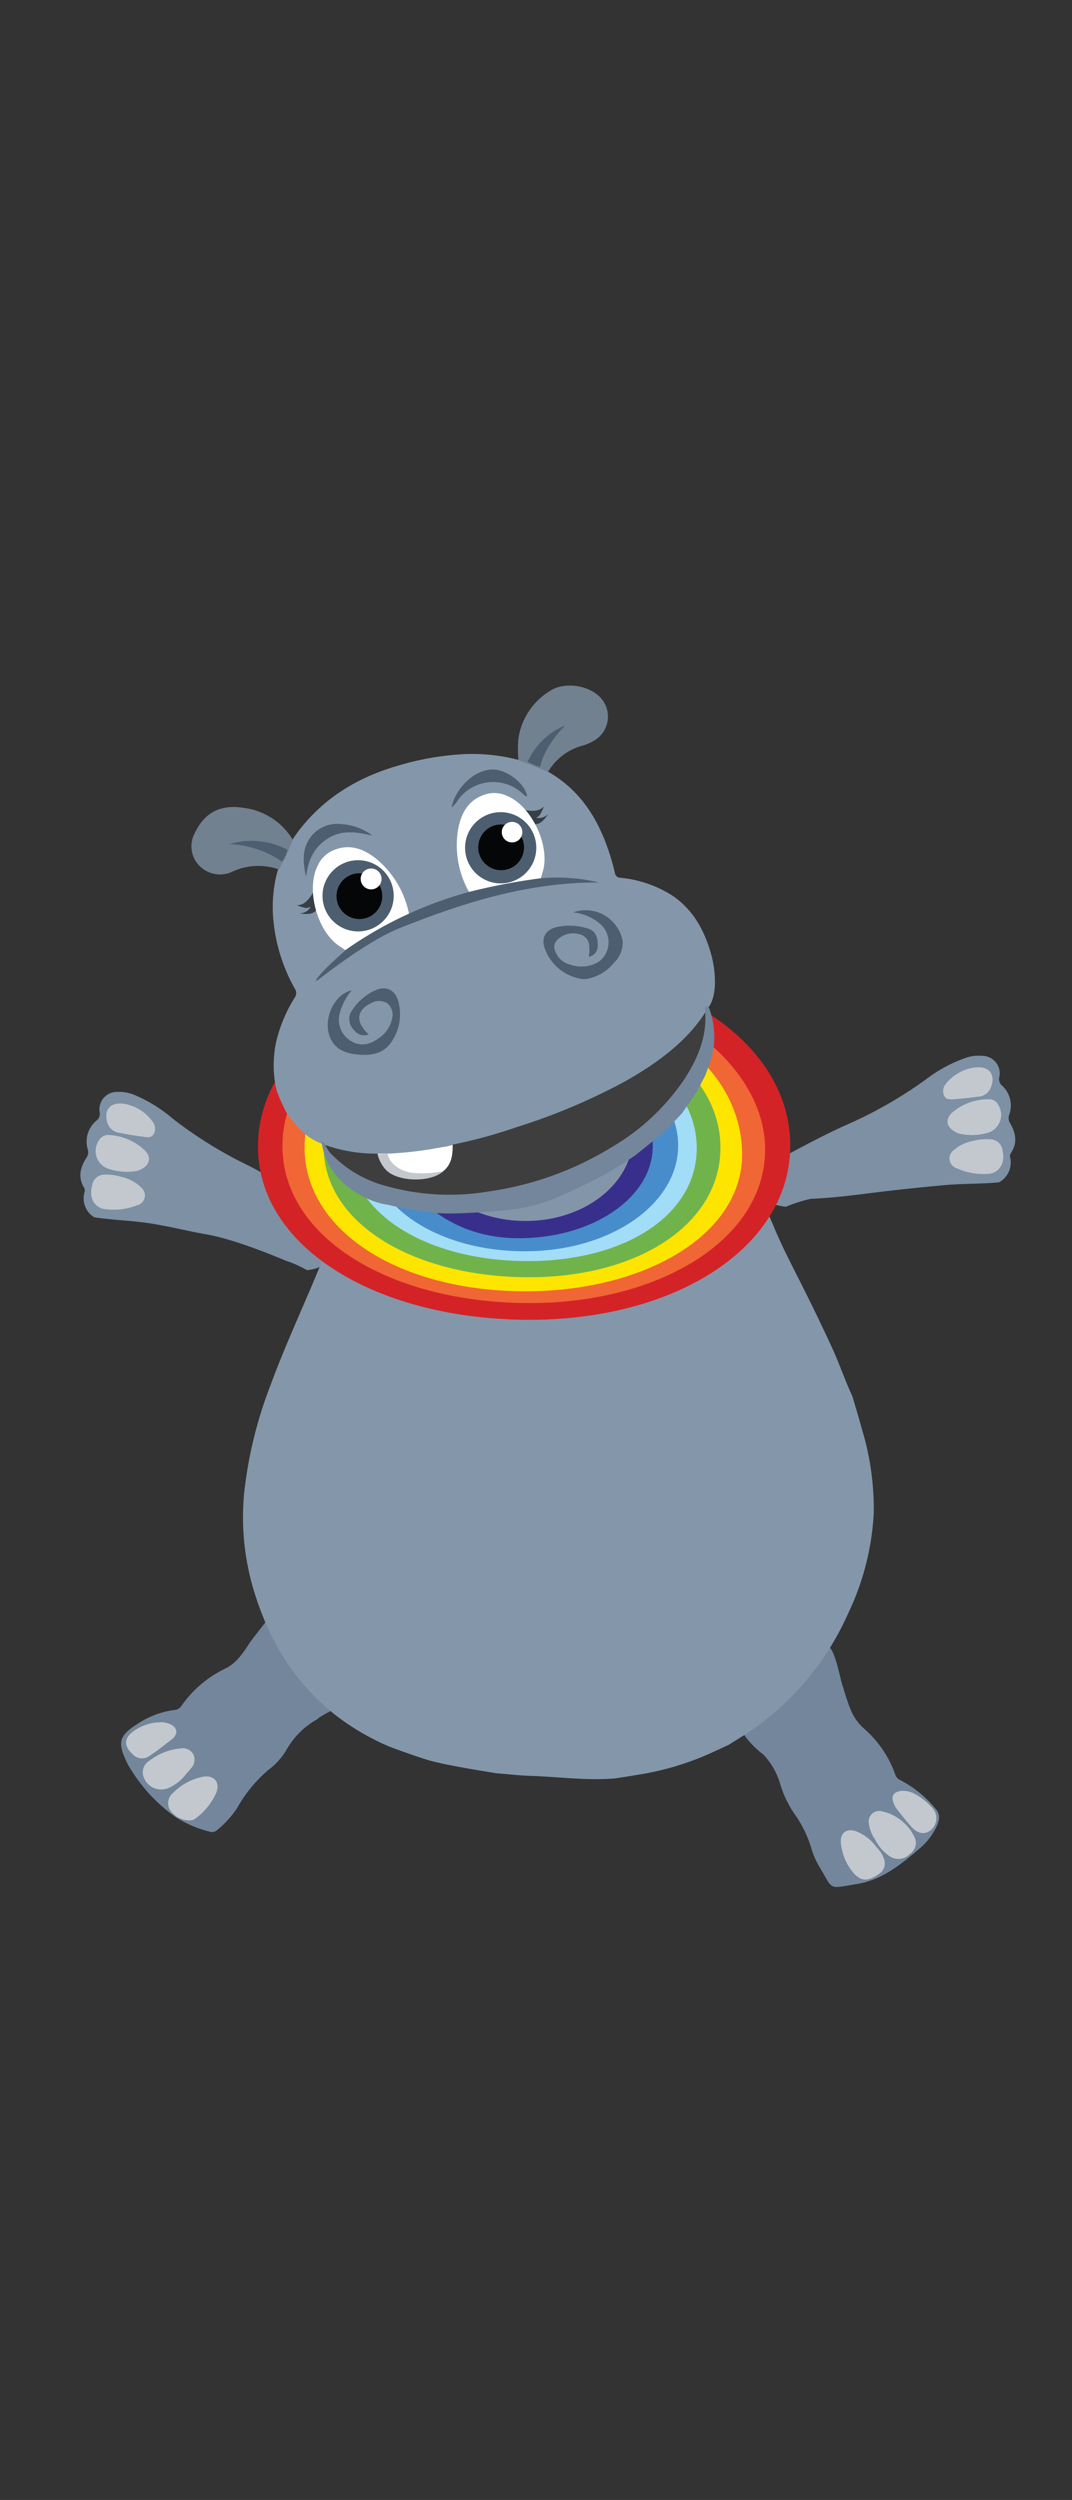 <svg id="Layer_3" data-name="Layer 3" xmlns="http://www.w3.org/2000/svg" viewBox="0 0 595.28 1387.94"><rect x="0" y="0" width="595.28" height="1387.94" fill="#333333" stroke="none"/><defs><style>.cls-1{fill:#73869c;}.cls-2{fill:#c2c8ce;}.cls-3{fill:#7d90a4;}.cls-4{fill:#8497aa;}.cls-5{fill:#d42327;}.cls-6{fill:#f16635;}.cls-7{fill:#fde500;}.cls-8{fill:#71b34b;}.cls-9{fill:#a2ddf7;}.cls-10{fill:#488dcb;}.cls-11{fill:#382f8d;}.cls-12{fill:#8396a9;}.cls-13{fill:#3e3e3e;}.cls-14{fill:#fff;}.cls-15{fill:#363e46;}.cls-16{fill:#4d5e70;}.cls-17{fill:#050607;}.cls-18{fill:#728190;}</style></defs><title>HappyHippo-landing_and_jumping-1</title><g id="character"><path class="cls-1" d="M98,1009.18a91.78,91.78,0,0,1-26.31-28.4,22.28,22.28,0,0,1-1.39-2.65c-5.18-10.77-4.13-14.59,6-21A47.31,47.31,0,0,1,97,949.35a5.12,5.12,0,0,0,3.82-2.37,62.71,62.71,0,0,1,23.94-20.45c6.6-3.08,10.39-9.07,14.18-14.89.87-1.33,18.32-23.57,19.21-24.86,19-12.34,32.42,7.77,36.3,13.38,6.51,9.5,16.07,25.23,1.54,42.62.78.77-20.13,10.64-19.49,11.54a44.38,44.38,0,0,0-17.82,17.85,37.78,37.78,0,0,1-9.25,10.15,76,76,0,0,0-17.8,21.59,56.31,56.31,0,0,1-11,12.06,4.22,4.22,0,0,1-4.31.92,64.21,64.21,0,0,1-14.13-5.37"/><path class="cls-2" d="M96.14,1006.9A7.4,7.4,0,0,1,95,996.5h0a7.55,7.55,0,0,1,1.13-1.13,31.72,31.72,0,0,1,16.56-8.94c6.17-1.08,9.68,3.08,7.43,8.76a35.14,35.14,0,0,1-11.87,14.62C106.47,1011.31,100.08,1011.09,96.14,1006.9Z"/><path class="cls-2" d="M103.51,984.69a25,25,0,0,1-10,8A10.37,10.37,0,0,1,80,987.21a11.17,11.17,0,0,1-.57-1.78,7.4,7.4,0,0,1,3.67-8,32.52,32.52,0,0,1,17-6.7,6.79,6.79,0,0,1,7.19,3.09,6.93,6.93,0,0,1-1.39,8.08C105,983.09,104,984.08,103.51,984.69Z"/><path class="cls-2" d="M73.44,973.65c-4.66-4.19-4.57-8.69.49-12.33a25.86,25.86,0,0,1,15.76-5.15A12.5,12.5,0,0,1,94,957c4.78,1.94,5.24,5.8,1.11,8.91s-7.77,6.17-11.88,8.76a6.93,6.93,0,0,1-9.75-1Z"/><path class="cls-1" d="M423.9,974.09a48.74,48.74,0,0,1-18.51-28.65c-3.08-15.42,9.78-24.68,28.87-35.9,15.42-3.49,18.5.65,26.3,5.12,3.09,1.85,6,17,7.1,20.54,1.45,4.47,2.68,9,4.5,13.38a27.49,27.49,0,0,0,7.52,11,60.31,60.31,0,0,1,17.46,25.6,5,5,0,0,0,2.74,3.08,62.06,62.06,0,0,1,19.71,16.07c3.08,3.42,1.79,7.21,0,10.73a35.9,35.9,0,0,1-9,11.23c-10.33,8.91-21,17.51-35,19.73-16,2.56-12.67,3.61-20.63-9.71a44.29,44.29,0,0,1-4.56-10.58,63.94,63.94,0,0,0-8.76-18,59.67,59.67,0,0,1-8.64-18.1A40.18,40.18,0,0,0,423.9,974.09Z"/><path class="cls-2" d="M486,1021.36a20.27,20.27,0,0,1-3.52-9,5.83,5.83,0,0,1,4.6-6.84,5.91,5.91,0,0,1,2.37,0A26.31,26.31,0,0,1,508.3,1021a7.61,7.61,0,0,1-3.08,8.33,8.73,8.73,0,0,1-10.82,1.48A24.68,24.68,0,0,1,486,1021.36Z"/><path class="cls-2" d="M470.71,1035.24a31.81,31.81,0,0,1-3.79-12c-.43-5.55,2.9-8.26,8.26-6.63A25.12,25.12,0,0,1,487,1025.9a15.54,15.54,0,0,1,3.89,6.16,6.88,6.88,0,0,1-2.75,8.27C480.83,1045.6,476.32,1044.58,470.71,1035.24Z"/><path class="cls-2" d="M497.6,1003.88c-3.7-6.17-2-9.26,3.39-9.63a13.92,13.92,0,0,1,8,2.29,33.44,33.44,0,0,1,8.57,7,8.5,8.5,0,0,1-.16,12l-.08.09c-3.09,3.08-7.43,2.74-11-1.18S499.76,1006.53,497.6,1003.88Z"/><path class="cls-3" d="M436.39,670c-16.6-2.44-19.12-8-18.51-18.07,14.47-8.45,37.6-21,52.89-27.76a235.88,235.88,0,0,0,43.39-24.91,80,80,0,0,1,22.21-12,21.38,21.38,0,0,1,8.94-1.08,9.71,9.71,0,0,1,9.84,9.58h0a9.46,9.46,0,0,1-.25,2.31,4.68,4.68,0,0,0,1.76,4.81A15.12,15.12,0,0,1,560.39,619a5.2,5.2,0,0,0,.56,4.63c3.08,5.33,4.19,10.86.46,16.44a3.06,3.06,0,0,0-.46,2.56,12.54,12.54,0,0,1-6.17,13.78c-9.69.93-19.46.65-29.18,1.48q-16.74,1.46-33.49,3.43c-13.94,1.63-27.75,3.7-41.88,4.25A79,79,0,0,0,436.39,670Z"/><path class="cls-2" d="M532.36,629.3c-6.94-2.65-8.08-8-3.27-11.9a30.83,30.83,0,0,1,20.14-7.13,5.75,5.75,0,0,1,5.3,3.46A10.44,10.44,0,0,1,550.69,628h0a10.83,10.83,0,0,1-3,1.15A31.72,31.72,0,0,1,532.36,629.3Z"/><path class="cls-2" d="M556.51,645.89a8.58,8.58,0,0,1-8.39,5.83,35.11,35.11,0,0,1-16.72-3.08,5.68,5.68,0,0,1-1.91-10,22.31,22.31,0,0,1,11.13-5.28,27.46,27.46,0,0,1,9.25-.83,6.94,6.94,0,0,1,6.88,6.54A12,12,0,0,1,556.51,645.89Z"/><path class="cls-2" d="M550.34,603.49a8.09,8.09,0,0,1-7.62,5.4c-4.32.68-8.7,1-13,1.42-2,0-4.14.43-5.34-1.79a6.15,6.15,0,0,1,.74-6.66,24.67,24.67,0,0,1,14.9-9,15.39,15.39,0,0,1,1.66-.22C549.32,591.74,552.93,596.55,550.34,603.49Z"/><path class="cls-3" d="M158.93,700c-11.38-4.75-30.57-12.34-44.41-14.71-11-1.95-22-4.81-33.19-6.39-9.65-1.35-19.39-1.6-29-3.08a12.32,12.32,0,0,1-5.39-14,3.11,3.11,0,0,0-.34-2.59c-3.43-5.77-2-11.23,1.36-16.41a5.35,5.35,0,0,0,.8-4.6,15.15,15.15,0,0,1,4.59-15.91,4.71,4.71,0,0,0,2-4.72,9.71,9.71,0,0,1,7.88-11.25h0a9.58,9.58,0,0,1,2.33-.13,21.77,21.77,0,0,1,8.88,1.58A81.15,81.15,0,0,1,95.86,621a236.55,236.55,0,0,0,42.84,26.46c14.89,7.68,36.48,22.2,50.45,31.45,0,10.06-2,24.67-18.72,26.28A58.3,58.3,0,0,0,158.93,700Z"/><path class="cls-2" d="M76.15,650.06c7.1-2.25,8.55-7.59,3.92-11.69a30.77,30.77,0,0,0-19.71-8.23,5.84,5.84,0,0,0-5.49,3.08,10.43,10.43,0,0,0,2.85,14.46,10.12,10.12,0,0,0,3.14,1.42A31.82,31.82,0,0,0,76.15,650.06Z"/><path class="cls-2" d="M51.05,665.2a8.59,8.59,0,0,0,8.08,6.17A35.41,35.41,0,0,0,76,669.21a5.68,5.68,0,0,0,4.34-6.75,5.8,5.8,0,0,0-1.87-3.12,22.54,22.54,0,0,0-10.83-5.89,27.9,27.9,0,0,0-9.25-1.33,6.94,6.94,0,0,0-7.22,6.17A12,12,0,0,0,51.05,665.2Z"/><path class="cls-2" d="M59.65,623.32a8,8,0,0,0,7.28,5.7c4.29.93,8.64,1.52,12.95,2.13,2,.28,4.11.68,5.43-1.51a6,6,0,0,0-.4-6.66,24.43,24.43,0,0,0-14.37-9.84,15.1,15.1,0,0,0-1.63-.31C61.29,611.63,57.4,616.32,59.65,623.32Z"/><path class="cls-4" d="M214.37,968.9c-39.47-17.64-63-48.47-74.44-89.43a140.31,140.31,0,0,1-4.26-51.35,235.68,235.68,0,0,1,14.47-58.87c7.71-21.09,17.2-41.42,25.81-62.14.68-1.63,5.73-13.79,5.92-14l22-48.79a47,47,0,0,1,5.43-8.69c3.82-5.06,8.76-27.76,12.33-25.72,25.66,14.74,35.81,14.74,65.14,17.23,24.94,2.13,42.55,4.35,66.79-1.82,31.58-8,26.68-10.17,40.09-24.17,1.08.4,35.16,77.74,35.56,78.7,5.28,13,12,25.38,18.23,38q7.51,15,14.58,30.35c4.08,8.85,7.13,18.1,11.29,26.92,1.76,6,3.61,12,5.24,18.07A153,153,0,0,1,485.2,840,146.78,146.78,0,0,1,471,895.69a155.88,155.88,0,0,1-57.61,67.54c-3.08,1.88-5.89,3.7-8.85,5.52-4.26,1.94-8.51,4-12.8,5.83a157.18,157.18,0,0,1-36.36,10.55c-3.33.55-13,2.15-14.62,2.28-15.42,1.2-30.84-1-46.26-1.48-6.38-.19-12.7-1-19-1.45-1.11-.28-26-4-37-7.09C231.8,975.44,215.89,969.71,214.37,968.9Z"/><path class="cls-5" d="M143.26,635.22c.89-56.15,67.85-100.87,151.11-99.55S439.72,581,438.82,637.1s-65,96.84-148.36,95.61S142.21,691.41,143.26,635.22Z"/><path class="cls-6" d="M156.86,635.13c.83-50.91,61.43-91.5,137-90.3s130.08,46.26,131,92c1.08,50.94-59,87.83-134.55,86.59S156,686,156.86,635.13Z"/><path class="cls-7" d="M169.13,636c.74-46.25,55.82-83.11,124.47-82s117.19,37.6,118.49,85.34C413.35,685.58,357,718,288.36,716.89S168.39,682.25,169.13,636Z"/><path class="cls-8" d="M179.74,635.9c.68-42.22,50.95-75.83,113.61-74.84s107.39,34.87,106.71,77.09-47,72-109.64,70.93S179.06,678.15,179.74,635.9Z"/><path class="cls-9" d="M193.25,635.81c-.65-42.34,44.75-66.64,99.8-65.75s94.58,31.27,93.84,68.37-41.48,62.6-96.53,61.68S193.93,672.91,193.25,635.81Z"/><path class="cls-10" d="M204.94,636c.52-32.53,39.72-58.59,88-57.91s84.16,26.21,83.64,58.59-38.49,58.6-86.75,58S204.29,668.5,204.94,636Z"/><path class="cls-11" d="M216.41,635.66c-5.21-27.76,34.14-50.86,76.14-50.18s70.38,23.41,69.91,51.59-34.17,51-76,50.36S220.36,657,216.41,635.66Z"/><ellipse class="cls-12" cx="291.43" cy="630.38" rx="47.49" ry="60.01" transform="translate(-343.55 911.65) rotate(-89.08)"/><path class="cls-13" d="M392.63,559.94a67.16,67.16,0,0,1-9.26,41.55c-10.33,15.88-26.09,27.75-42.06,37.43a174.67,174.67,0,0,1-67.66,24.68c-19.46,2.77-40.56,3.08-59.52-2.66-12.86-2.46-29.92-13-33.93-25.41,3.09-11,7.5-22,19.22-30.84,21.59-15.42,38.52-15,64.51-24.67,20.3-6.66,50.18-16.53,68.9-26.86C351.21,543.11,380.72,541.41,392.63,559.94Z"/><path class="cls-14" d="M251.38,635.56c0,5.46-.49,10.7-5.09,14.53a26.77,26.77,0,0,1-17,4.38c-12.06,0-18-6.48-19.61-14.4a273.74,273.74,0,0,0,38.45-3.67C249.22,636.15,250.3,635.84,251.38,635.56Z"/><path class="cls-2" d="M215.27,640.59c1.14,6.17,8.11,9.9,13.69,10.55a57.63,57.63,0,0,0,17.33-1c-7,6.57-25.72,6.17-32.13-.8a19.84,19.84,0,0,1-4.5-8.55Z"/><path class="cls-4" d="M306.06,429.46c16.62,10.09,26.15,25.51,32.1,43.49a117.72,117.72,0,0,1,3.27,11.65,3.09,3.09,0,0,0,3.09,2.72,65.24,65.24,0,0,1,29,10c11.78,8.08,17.94,19.83,21.58,33.21,2.19,8.24,3.52,22.3-1.91,29C382.42,578,363.94,591,345.69,601.12a342,342,0,0,1-58.87,24.67,273.21,273.21,0,0,1-35.35,9.65c-1.08.28-2.15.59-3.08.83a199.87,199.87,0,0,1-32.87,4.2H209.9a84.23,84.23,0,0,1-29.63-4.91A34.32,34.32,0,0,1,168.61,629a92.06,92.06,0,0,1-9.07-10.45,95.69,95.69,0,0,1-6-13.35,61.69,61.69,0,0,1,0-27.57,82,82,0,0,1,10.08-23.72,4.41,4.41,0,0,0,0-5.18,95.5,95.5,0,0,1-11.93-39.23,76.19,76.19,0,0,1,2.1-24.67,89.06,89.06,0,0,1,3.27-9.25,99.24,99.24,0,0,1,8.17-13.51c14.15-18.87,33.43-30.59,55.85-37a154.73,154.73,0,0,1,37.34-6.41,102,102,0,0,1,29,3.08A62.43,62.43,0,0,1,306.06,429.46Z"/><path class="cls-15" d="M289.44,449.94c.58-.71,1.57-.31,2.46-.15a17.29,17.29,0,0,0,5.37.27,7.64,7.64,0,0,0,4.75-2.31,25.76,25.76,0,0,1-1.48,3.36c-.71,1.3-1.73,2.69-3.08,2.78a6.83,6.83,0,0,0,6.87-2,15.57,15.57,0,0,1-3.48,4.26,6.16,6.16,0,0,1-5.18,1.36,8.65,8.65,0,0,1-2.16-1,11.13,11.13,0,0,1-3.24-2.5A4.85,4.85,0,0,1,289.44,449.94Z"/><path class="cls-14" d="M260.45,495.21a52.94,52.94,0,0,1-6-35.09c1.78-9.25,6.16-16.84,16.28-19.43A17,17,0,0,1,281.88,442c13.57,5.89,23.72,27.76,19.55,41.79-.4,1.3-.74,2.59-1.11,3.86A341.62,341.62,0,0,0,260.45,495.21Z"/><path class="cls-15" d="M175,494.78c-.92,0-1.29,1-1.76,1.73a18.25,18.25,0,0,1-3.42,4.16,7.73,7.73,0,0,1-4.9,1.94,28.79,28.79,0,0,0,3.51,1.15,4.47,4.47,0,0,0,4.2-.5,6.76,6.76,0,0,1-6.17,3.73,15.61,15.61,0,0,0,5.49.31,6.15,6.15,0,0,0,4.47-2.9,8,8,0,0,0,.74-2.28,10.74,10.74,0,0,0,.34-4.07A4.68,4.68,0,0,0,175,494.78Z"/><path class="cls-14" d="M227.14,507.49A52.94,52.94,0,0,0,209,476.86c-7.37-5.89-15.64-8.85-25-4.28a16.78,16.78,0,0,0-7.65,8.17c-6.54,13.23-.19,36.45,12.12,44.5,1.14.74,2.22,1.48,3.33,2.25A345.23,345.23,0,0,1,227.14,507.49Z"/><circle class="cls-16" cx="198.86" cy="497.34" r="19.77"/><circle class="cls-16" cx="278.03" cy="470.67" r="19.77"/><circle class="cls-17" cx="199.57" cy="497.53" r="12.71"/><circle class="cls-17" cx="278.27" cy="470.42" r="12.71"/><circle class="cls-14" cx="206.08" cy="487.97" r="5.8"/><circle class="cls-14" cx="284.35" cy="462" r="5.71"/><path class="cls-16" d="M300.32,487.6a346,346,0,0,0-39.87,7.61,218.83,218.83,0,0,0-67.85,31.71c-15.94,13.94-17,16.9-17.21,17.82s26.06-21.31,47.16-29.73c24.67-9.56,64.76-25.38,110.12-25.07A100.88,100.88,0,0,0,300.32,487.6Z"/><path class="cls-16" d="M206.79,463.94c-8.42-2-16.72-3.45-24.67,1.54S171,477.82,170,486.86c-1.76-7.74-2.59-15.42,2.65-22.33A18.5,18.5,0,0,1,190,457.59,30.58,30.58,0,0,1,206.79,463.94Z"/><path class="cls-16" d="M250.8,448.21c1.48-8.91,11.38-20.9,22.85-21,7.74,0,17.82,7.62,19.09,14.9-1.33,0-1.91-1.05-2.75-1.73a24.09,24.09,0,0,0-36.08,4.35,13.13,13.13,0,0,1-3.08,3.52Z"/><g id="ear"><path class="cls-18" d="M287.9,422a61.66,61.66,0,0,1,0-12.15,37.2,37.2,0,0,1,17.11-26c8-5.55,21.59-3.67,28.37,3.37a15.43,15.43,0,0,1-4,24.24,26.29,26.29,0,0,1-6.16,2.59A31.57,31.57,0,0,0,304.3,428.6S296.81,425.49,287.9,422Z"/><path class="cls-18" d="M154.89,482.72a34,34,0,0,0-25.39,1,16.1,16.1,0,0,1-18.28-2.56,15.42,15.42,0,0,1-3.58-17.58c5.71-12.7,14.77-17.27,28.53-14.95a37,37,0,0,1,26.49,17.76A158.41,158.41,0,0,1,154.89,482.72Z"/><path class="cls-16" d="M156.64,478.34a55.76,55.76,0,0,0-29.32-9.68,42.71,42.71,0,0,1,32.25,3.08A15.21,15.21,0,0,1,156.64,478.34Z"/><path class="cls-16" d="M293,422.93a39.31,39.31,0,0,1,20.82-20.2c-6.17,6.53-11.9,14.18-13.94,23.13A40.88,40.88,0,0,1,293,422.93Z"/></g><path class="cls-1" d="M396.36,571.23c1.63,11.54-3.49,22-4.75,25.88l-4.87,9.25c-2.69,3.91-5.37,7.8-8,11.72l-8.92,9.46c-4.25,3.58-15.42,12.62-16.77,13.67a221.59,221.59,0,0,1-22.36,13.63c-20.42,9.87-30.84,15.63-53.41,17.42-9.26.68-26.53,2.1-35.69,1.11a252.11,252.11,0,0,1-26.46-4.53c-10.17-1.36-33.58-11.41-36.54-34.94a1.29,1.29,0,0,1,1.36.4,32.43,32.43,0,0,0,3.08,5.4,65.11,65.11,0,0,0,30.47,18.5,130.59,130.59,0,0,0,57.67,3.3,178.23,178.23,0,0,0,68.59-24.67A123.68,123.68,0,0,0,380.1,599c7.56-11.6,12.71-24,11.42-38.34a1.79,1.79,0,0,1,1.52-2h.33A41.3,41.3,0,0,1,396.36,571.23Z"/><path class="cls-16" d="M318.24,506.53a20.91,20.91,0,0,1,27.52,16,15.46,15.46,0,0,1-4.72,11.9,25.57,25.57,0,0,1-14,8.82,10.18,10.18,0,0,1-4.29.19A25.89,25.89,0,0,1,303,527.84c-3.09-6.91-.22-12.09,7.21-13.38a33.85,33.85,0,0,1,16.62,1.17c3.52,1.17,5.12,4.22,5.09,9.25a6.15,6.15,0,0,1-5,6.35,23.54,23.54,0,0,0,.28-6.16A7,7,0,0,0,321,518.5,12.32,12.32,0,0,0,309.3,522a5.36,5.36,0,0,0-1.05,5.92,11.74,11.74,0,0,0,8.36,7.62,18.76,18.76,0,0,0,16.16-1.79,13.47,13.47,0,0,0,2.29-18.91h0c-.26-.34-.54-.66-.83-1A27,27,0,0,0,318.24,506.53Z"/><path class="cls-16" d="M195.29,549.8a33.82,33.82,0,0,0-6.39,11.9,13.8,13.8,0,0,0,5.58,16c5,3.3,10.61,2.77,16.19-1.58a16.82,16.82,0,0,0,7-10.39,8.15,8.15,0,0,0-2.78-8.82,8.58,8.58,0,0,0-8.7,0c-6.53,2.87-10.39,9.25-1.45,17.3a6.53,6.53,0,0,1-7.86-2,8.89,8.89,0,0,1-2.44-9.5A30.12,30.12,0,0,1,209,549.55c6.17-2.56,11.28.74,12.55,7.93a27.21,27.21,0,0,1-4.9,22c-4.48,5.83-11.11,6.57-17.74,6-6.16-.55-12-2.22-15.14-8.48C178.76,567.19,184.86,552.2,195.29,549.8Z"/></g></svg>
